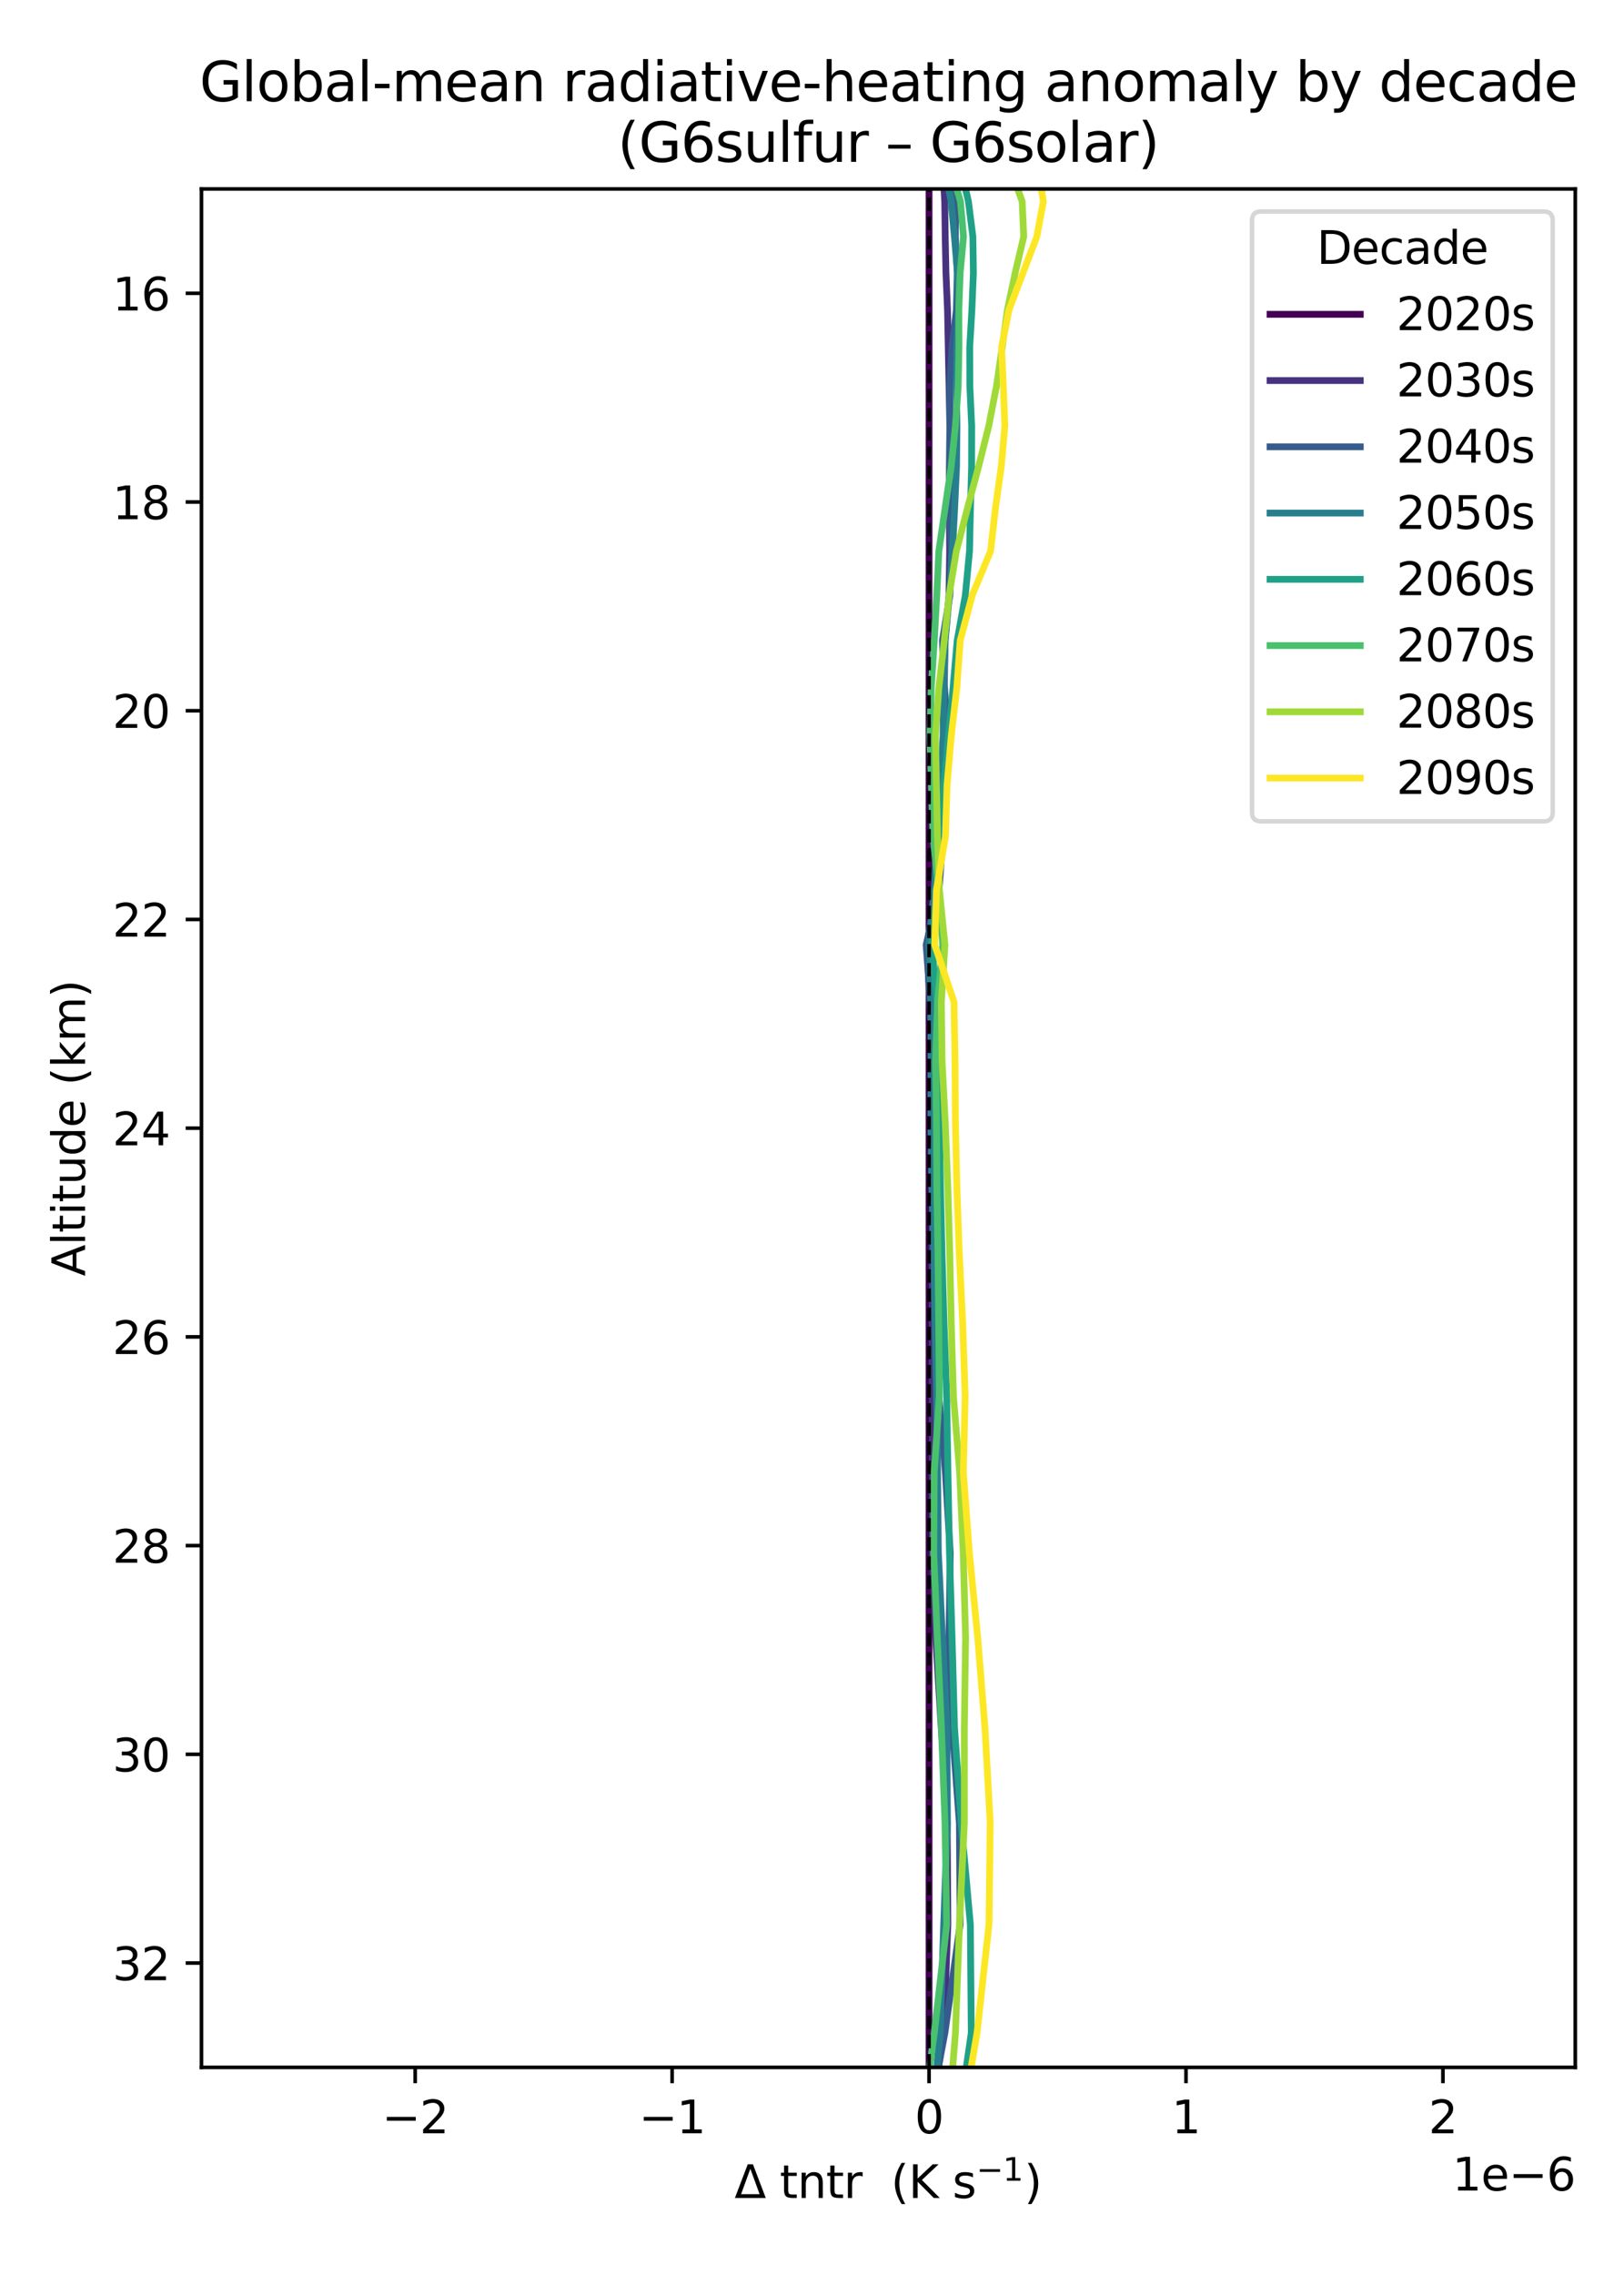 <?xml version="1.0" encoding="utf-8" standalone="no"?>
<!DOCTYPE svg PUBLIC "-//W3C//DTD SVG 1.1//EN"
  "http://www.w3.org/Graphics/SVG/1.1/DTD/svg11.dtd">
<svg xmlns:xlink="http://www.w3.org/1999/xlink" width="360pt" height="504pt" viewBox="0 0 360 504" xmlns="http://www.w3.org/2000/svg" version="1.1">
 <defs>
  <style type="text/css">*{stroke-linejoin: round; stroke-linecap: butt}</style>
 </defs>
 <g id="figure_1">
  <g id="patch_1">
   <path d="M 0 504 
L 360 504 
L 360 0 
L 0 0 
z
" style="fill: #ffffff"/>
  </g>
  <g id="axes_1">
   <g id="patch_2">
    <path d="M 44.66 458.008 
L 349.2 458.008 
L 349.2 41.856 
L 44.66 41.856 
z
" style="fill: #ffffff"/>
   </g>
   <g id="matplotlib.axis_1">
    <g id="xtick_1">
     <g id="line2d_1">
      <defs>
       <path id="mcffa660942" d="M 0 0 
L 0 3.5 
" style="stroke: #000000; stroke-width: 0.8"/>
      </defs>
      <g>
       <use xlink:href="#mcffa660942" x="92.036" y="458.008" style="stroke: #000000; stroke-width: 0.8"/>
      </g>
     </g>
     <g id="text_1">
      <!-- −2 -->
      <g transform="translate(84.665 472.606) scale(0.1 -0.1)">
       <defs>
        <path id="DejaVuSans-2212" d="M 678 2272 
L 4684 2272 
L 4684 1741 
L 678 1741 
L 678 2272 
z
" transform="scale(0.016)"/>
        <path id="DejaVuSans-32" d="M 1228 531 
L 3431 531 
L 3431 0 
L 469 0 
L 469 531 
Q 828 903 1448 1529 
Q 2069 2156 2228 2338 
Q 2531 2678 2651 2914 
Q 2772 3150 2772 3378 
Q 2772 3750 2511 3984 
Q 2250 4219 1831 4219 
Q 1534 4219 1204 4116 
Q 875 4013 500 3803 
L 500 4441 
Q 881 4594 1212 4672 
Q 1544 4750 1819 4750 
Q 2544 4750 2975 4387 
Q 3406 4025 3406 3419 
Q 3406 3131 3298 2873 
Q 3191 2616 2906 2266 
Q 2828 2175 2409 1742 
Q 1991 1309 1228 531 
z
" transform="scale(0.016)"/>
       </defs>
       <use xlink:href="#DejaVuSans-2212"/>
       <use xlink:href="#DejaVuSans-32" transform="translate(83.789 0)"/>
      </g>
     </g>
    </g>
    <g id="xtick_2">
     <g id="line2d_2">
      <g>
       <use xlink:href="#mcffa660942" x="148.992" y="458.008" style="stroke: #000000; stroke-width: 0.8"/>
      </g>
     </g>
     <g id="text_2">
      <!-- −1 -->
      <g transform="translate(141.621 472.606) scale(0.1 -0.1)">
       <defs>
        <path id="DejaVuSans-31" d="M 794 531 
L 1825 531 
L 1825 4091 
L 703 3866 
L 703 4441 
L 1819 4666 
L 2450 4666 
L 2450 531 
L 3481 531 
L 3481 0 
L 794 0 
L 794 531 
z
" transform="scale(0.016)"/>
       </defs>
       <use xlink:href="#DejaVuSans-2212"/>
       <use xlink:href="#DejaVuSans-31" transform="translate(83.789 0)"/>
      </g>
     </g>
    </g>
    <g id="xtick_3">
     <g id="line2d_3">
      <g>
       <use xlink:href="#mcffa660942" x="205.948" y="458.008" style="stroke: #000000; stroke-width: 0.8"/>
      </g>
     </g>
     <g id="text_3">
      <!-- 0 -->
      <g transform="translate(202.767 472.606) scale(0.1 -0.1)">
       <defs>
        <path id="DejaVuSans-30" d="M 2034 4250 
Q 1547 4250 1301 3770 
Q 1056 3291 1056 2328 
Q 1056 1369 1301 889 
Q 1547 409 2034 409 
Q 2525 409 2770 889 
Q 3016 1369 3016 2328 
Q 3016 3291 2770 3770 
Q 2525 4250 2034 4250 
z
M 2034 4750 
Q 2819 4750 3233 4129 
Q 3647 3509 3647 2328 
Q 3647 1150 3233 529 
Q 2819 -91 2034 -91 
Q 1250 -91 836 529 
Q 422 1150 422 2328 
Q 422 3509 836 4129 
Q 1250 4750 2034 4750 
z
" transform="scale(0.016)"/>
       </defs>
       <use xlink:href="#DejaVuSans-30"/>
      </g>
     </g>
    </g>
    <g id="xtick_4">
     <g id="line2d_4">
      <g>
       <use xlink:href="#mcffa660942" x="262.904" y="458.008" style="stroke: #000000; stroke-width: 0.8"/>
      </g>
     </g>
     <g id="text_4">
      <!-- 1 -->
      <g transform="translate(259.723 472.606) scale(0.1 -0.1)">
       <use xlink:href="#DejaVuSans-31"/>
      </g>
     </g>
    </g>
    <g id="xtick_5">
     <g id="line2d_5">
      <g>
       <use xlink:href="#mcffa660942" x="319.86" y="458.008" style="stroke: #000000; stroke-width: 0.8"/>
      </g>
     </g>
     <g id="text_5">
      <!-- 2 -->
      <g transform="translate(316.678 472.606) scale(0.1 -0.1)">
       <use xlink:href="#DejaVuSans-32"/>
      </g>
     </g>
    </g>
    <g id="text_6">
     <!-- Δ tntr  (K s$^{-1}$) -->
     <g transform="translate(162.83 487.006) scale(0.1 -0.1)">
      <defs>
       <path id="DejaVuSans-394" d="M 2188 4044 
L 906 525 
L 3472 525 
L 2188 4044 
z
M 50 0 
L 1831 4666 
L 2547 4666 
L 4325 0 
L 50 0 
z
" transform="scale(0.016)"/>
       <path id="DejaVuSans-20" transform="scale(0.016)"/>
       <path id="DejaVuSans-74" d="M 1172 4494 
L 1172 3500 
L 2356 3500 
L 2356 3053 
L 1172 3053 
L 1172 1153 
Q 1172 725 1289 603 
Q 1406 481 1766 481 
L 2356 481 
L 2356 0 
L 1766 0 
Q 1100 0 847 248 
Q 594 497 594 1153 
L 594 3053 
L 172 3053 
L 172 3500 
L 594 3500 
L 594 4494 
L 1172 4494 
z
" transform="scale(0.016)"/>
       <path id="DejaVuSans-6e" d="M 3513 2113 
L 3513 0 
L 2938 0 
L 2938 2094 
Q 2938 2591 2744 2837 
Q 2550 3084 2163 3084 
Q 1697 3084 1428 2787 
Q 1159 2491 1159 1978 
L 1159 0 
L 581 0 
L 581 3500 
L 1159 3500 
L 1159 2956 
Q 1366 3272 1645 3428 
Q 1925 3584 2291 3584 
Q 2894 3584 3203 3211 
Q 3513 2838 3513 2113 
z
" transform="scale(0.016)"/>
       <path id="DejaVuSans-72" d="M 2631 2963 
Q 2534 3019 2420 3045 
Q 2306 3072 2169 3072 
Q 1681 3072 1420 2755 
Q 1159 2438 1159 1844 
L 1159 0 
L 581 0 
L 581 3500 
L 1159 3500 
L 1159 2956 
Q 1341 3275 1631 3429 
Q 1922 3584 2338 3584 
Q 2397 3584 2469 3576 
Q 2541 3569 2628 3553 
L 2631 2963 
z
" transform="scale(0.016)"/>
       <path id="DejaVuSans-28" d="M 1984 4856 
Q 1566 4138 1362 3434 
Q 1159 2731 1159 2009 
Q 1159 1288 1364 580 
Q 1569 -128 1984 -844 
L 1484 -844 
Q 1016 -109 783 600 
Q 550 1309 550 2009 
Q 550 2706 781 3412 
Q 1013 4119 1484 4856 
L 1984 4856 
z
" transform="scale(0.016)"/>
       <path id="DejaVuSans-4b" d="M 628 4666 
L 1259 4666 
L 1259 2694 
L 3353 4666 
L 4166 4666 
L 1850 2491 
L 4331 0 
L 3500 0 
L 1259 2247 
L 1259 0 
L 628 0 
L 628 4666 
z
" transform="scale(0.016)"/>
       <path id="DejaVuSans-73" d="M 2834 3397 
L 2834 2853 
Q 2591 2978 2328 3040 
Q 2066 3103 1784 3103 
Q 1356 3103 1142 2972 
Q 928 2841 928 2578 
Q 928 2378 1081 2264 
Q 1234 2150 1697 2047 
L 1894 2003 
Q 2506 1872 2764 1633 
Q 3022 1394 3022 966 
Q 3022 478 2636 193 
Q 2250 -91 1575 -91 
Q 1294 -91 989 -36 
Q 684 19 347 128 
L 347 722 
Q 666 556 975 473 
Q 1284 391 1588 391 
Q 1994 391 2212 530 
Q 2431 669 2431 922 
Q 2431 1156 2273 1281 
Q 2116 1406 1581 1522 
L 1381 1569 
Q 847 1681 609 1914 
Q 372 2147 372 2553 
Q 372 3047 722 3315 
Q 1072 3584 1716 3584 
Q 2034 3584 2315 3537 
Q 2597 3491 2834 3397 
z
" transform="scale(0.016)"/>
       <path id="DejaVuSans-29" d="M 513 4856 
L 1013 4856 
Q 1481 4119 1714 3412 
Q 1947 2706 1947 2009 
Q 1947 1309 1714 600 
Q 1481 -109 1013 -844 
L 513 -844 
Q 928 -128 1133 580 
Q 1338 1288 1338 2009 
Q 1338 2731 1133 3434 
Q 928 4138 513 4856 
z
" transform="scale(0.016)"/>
      </defs>
      <use xlink:href="#DejaVuSans-394" transform="translate(0 0.684)"/>
      <use xlink:href="#DejaVuSans-20" transform="translate(68.408 0.684)"/>
      <use xlink:href="#DejaVuSans-74" transform="translate(100.195 0.684)"/>
      <use xlink:href="#DejaVuSans-6e" transform="translate(139.404 0.684)"/>
      <use xlink:href="#DejaVuSans-74" transform="translate(202.783 0.684)"/>
      <use xlink:href="#DejaVuSans-72" transform="translate(241.992 0.684)"/>
      <use xlink:href="#DejaVuSans-20" transform="translate(283.105 0.684)"/>
      <use xlink:href="#DejaVuSans-20" transform="translate(314.893 0.684)"/>
      <use xlink:href="#DejaVuSans-28" transform="translate(346.68 0.684)"/>
      <use xlink:href="#DejaVuSans-4b" transform="translate(385.693 0.684)"/>
      <use xlink:href="#DejaVuSans-20" transform="translate(451.27 0.684)"/>
      <use xlink:href="#DejaVuSans-73" transform="translate(483.057 0.684)"/>
      <use xlink:href="#DejaVuSans-2212" transform="translate(536.113 38.966) scale(0.7)"/>
      <use xlink:href="#DejaVuSans-31" transform="translate(594.766 38.966) scale(0.7)"/>
      <use xlink:href="#DejaVuSans-29" transform="translate(642.036 0.684)"/>
     </g>
    </g>
    <g id="text_7">
     <!-- 1e−6 -->
     <g transform="translate(321.942 485.285) scale(0.1 -0.1)">
      <defs>
       <path id="DejaVuSans-65" d="M 3597 1894 
L 3597 1613 
L 953 1613 
Q 991 1019 1311 708 
Q 1631 397 2203 397 
Q 2534 397 2845 478 
Q 3156 559 3463 722 
L 3463 178 
Q 3153 47 2828 -22 
Q 2503 -91 2169 -91 
Q 1331 -91 842 396 
Q 353 884 353 1716 
Q 353 2575 817 3079 
Q 1281 3584 2069 3584 
Q 2775 3584 3186 3129 
Q 3597 2675 3597 1894 
z
M 3022 2063 
Q 3016 2534 2758 2815 
Q 2500 3097 2075 3097 
Q 1594 3097 1305 2825 
Q 1016 2553 972 2059 
L 3022 2063 
z
" transform="scale(0.016)"/>
       <path id="DejaVuSans-36" d="M 2113 2584 
Q 1688 2584 1439 2293 
Q 1191 2003 1191 1497 
Q 1191 994 1439 701 
Q 1688 409 2113 409 
Q 2538 409 2786 701 
Q 3034 994 3034 1497 
Q 3034 2003 2786 2293 
Q 2538 2584 2113 2584 
z
M 3366 4563 
L 3366 3988 
Q 3128 4100 2886 4159 
Q 2644 4219 2406 4219 
Q 1781 4219 1451 3797 
Q 1122 3375 1075 2522 
Q 1259 2794 1537 2939 
Q 1816 3084 2150 3084 
Q 2853 3084 3261 2657 
Q 3669 2231 3669 1497 
Q 3669 778 3244 343 
Q 2819 -91 2113 -91 
Q 1303 -91 875 529 
Q 447 1150 447 2328 
Q 447 3434 972 4092 
Q 1497 4750 2381 4750 
Q 2619 4750 2861 4703 
Q 3103 4656 3366 4563 
z
" transform="scale(0.016)"/>
      </defs>
      <use xlink:href="#DejaVuSans-31"/>
      <use xlink:href="#DejaVuSans-65" transform="translate(63.623 0)"/>
      <use xlink:href="#DejaVuSans-2212" transform="translate(125.146 0)"/>
      <use xlink:href="#DejaVuSans-36" transform="translate(208.936 0)"/>
     </g>
    </g>
   </g>
   <g id="matplotlib.axis_2">
    <g id="ytick_1">
     <g id="line2d_6">
      <defs>
       <path id="me8dd26dddf" d="M 0 0 
L -3.5 0 
" style="stroke: #000000; stroke-width: 0.8"/>
      </defs>
      <g>
       <use xlink:href="#me8dd26dddf" x="44.66" y="64.976" style="stroke: #000000; stroke-width: 0.8"/>
      </g>
     </g>
     <g id="text_8">
      <!-- 16 -->
      <g transform="translate(24.935 68.775) scale(0.1 -0.1)">
       <use xlink:href="#DejaVuSans-31"/>
       <use xlink:href="#DejaVuSans-36" transform="translate(63.623 0)"/>
      </g>
     </g>
    </g>
    <g id="ytick_2">
     <g id="line2d_7">
      <g>
       <use xlink:href="#me8dd26dddf" x="44.66" y="111.215" style="stroke: #000000; stroke-width: 0.8"/>
      </g>
     </g>
     <g id="text_9">
      <!-- 18 -->
      <g transform="translate(24.935 115.014) scale(0.1 -0.1)">
       <defs>
        <path id="DejaVuSans-38" d="M 2034 2216 
Q 1584 2216 1326 1975 
Q 1069 1734 1069 1313 
Q 1069 891 1326 650 
Q 1584 409 2034 409 
Q 2484 409 2743 651 
Q 3003 894 3003 1313 
Q 3003 1734 2745 1975 
Q 2488 2216 2034 2216 
z
M 1403 2484 
Q 997 2584 770 2862 
Q 544 3141 544 3541 
Q 544 4100 942 4425 
Q 1341 4750 2034 4750 
Q 2731 4750 3128 4425 
Q 3525 4100 3525 3541 
Q 3525 3141 3298 2862 
Q 3072 2584 2669 2484 
Q 3125 2378 3379 2068 
Q 3634 1759 3634 1313 
Q 3634 634 3220 271 
Q 2806 -91 2034 -91 
Q 1263 -91 848 271 
Q 434 634 434 1313 
Q 434 1759 690 2068 
Q 947 2378 1403 2484 
z
M 1172 3481 
Q 1172 3119 1398 2916 
Q 1625 2713 2034 2713 
Q 2441 2713 2670 2916 
Q 2900 3119 2900 3481 
Q 2900 3844 2670 4047 
Q 2441 4250 2034 4250 
Q 1625 4250 1398 4047 
Q 1172 3844 1172 3481 
z
" transform="scale(0.016)"/>
       </defs>
       <use xlink:href="#DejaVuSans-31"/>
       <use xlink:href="#DejaVuSans-38" transform="translate(63.623 0)"/>
      </g>
     </g>
    </g>
    <g id="ytick_3">
     <g id="line2d_8">
      <g>
       <use xlink:href="#me8dd26dddf" x="44.66" y="157.454" style="stroke: #000000; stroke-width: 0.8"/>
      </g>
     </g>
     <g id="text_10">
      <!-- 20 -->
      <g transform="translate(24.935 161.253) scale(0.1 -0.1)">
       <use xlink:href="#DejaVuSans-32"/>
       <use xlink:href="#DejaVuSans-30" transform="translate(63.623 0)"/>
      </g>
     </g>
    </g>
    <g id="ytick_4">
     <g id="line2d_9">
      <g>
       <use xlink:href="#me8dd26dddf" x="44.66" y="203.693" style="stroke: #000000; stroke-width: 0.8"/>
      </g>
     </g>
     <g id="text_11">
      <!-- 22 -->
      <g transform="translate(24.935 207.492) scale(0.1 -0.1)">
       <use xlink:href="#DejaVuSans-32"/>
       <use xlink:href="#DejaVuSans-32" transform="translate(63.623 0)"/>
      </g>
     </g>
    </g>
    <g id="ytick_5">
     <g id="line2d_10">
      <g>
       <use xlink:href="#me8dd26dddf" x="44.66" y="249.932" style="stroke: #000000; stroke-width: 0.8"/>
      </g>
     </g>
     <g id="text_12">
      <!-- 24 -->
      <g transform="translate(24.935 253.731) scale(0.1 -0.1)">
       <defs>
        <path id="DejaVuSans-34" d="M 2419 4116 
L 825 1625 
L 2419 1625 
L 2419 4116 
z
M 2253 4666 
L 3047 4666 
L 3047 1625 
L 3713 1625 
L 3713 1100 
L 3047 1100 
L 3047 0 
L 2419 0 
L 2419 1100 
L 313 1100 
L 313 1709 
L 2253 4666 
z
" transform="scale(0.016)"/>
       </defs>
       <use xlink:href="#DejaVuSans-32"/>
       <use xlink:href="#DejaVuSans-34" transform="translate(63.623 0)"/>
      </g>
     </g>
    </g>
    <g id="ytick_6">
     <g id="line2d_11">
      <g>
       <use xlink:href="#me8dd26dddf" x="44.66" y="296.171" style="stroke: #000000; stroke-width: 0.8"/>
      </g>
     </g>
     <g id="text_13">
      <!-- 26 -->
      <g transform="translate(24.935 299.97) scale(0.1 -0.1)">
       <use xlink:href="#DejaVuSans-32"/>
       <use xlink:href="#DejaVuSans-36" transform="translate(63.623 0)"/>
      </g>
     </g>
    </g>
    <g id="ytick_7">
     <g id="line2d_12">
      <g>
       <use xlink:href="#me8dd26dddf" x="44.66" y="342.41" style="stroke: #000000; stroke-width: 0.8"/>
      </g>
     </g>
     <g id="text_14">
      <!-- 28 -->
      <g transform="translate(24.935 346.209) scale(0.1 -0.1)">
       <use xlink:href="#DejaVuSans-32"/>
       <use xlink:href="#DejaVuSans-38" transform="translate(63.623 0)"/>
      </g>
     </g>
    </g>
    <g id="ytick_8">
     <g id="line2d_13">
      <g>
       <use xlink:href="#me8dd26dddf" x="44.66" y="388.649" style="stroke: #000000; stroke-width: 0.8"/>
      </g>
     </g>
     <g id="text_15">
      <!-- 30 -->
      <g transform="translate(24.935 392.449) scale(0.1 -0.1)">
       <defs>
        <path id="DejaVuSans-33" d="M 2597 2516 
Q 3050 2419 3304 2112 
Q 3559 1806 3559 1356 
Q 3559 666 3084 287 
Q 2609 -91 1734 -91 
Q 1441 -91 1130 -33 
Q 819 25 488 141 
L 488 750 
Q 750 597 1062 519 
Q 1375 441 1716 441 
Q 2309 441 2620 675 
Q 2931 909 2931 1356 
Q 2931 1769 2642 2001 
Q 2353 2234 1838 2234 
L 1294 2234 
L 1294 2753 
L 1863 2753 
Q 2328 2753 2575 2939 
Q 2822 3125 2822 3475 
Q 2822 3834 2567 4026 
Q 2313 4219 1838 4219 
Q 1578 4219 1281 4162 
Q 984 4106 628 3988 
L 628 4550 
Q 988 4650 1302 4700 
Q 1616 4750 1894 4750 
Q 2613 4750 3031 4423 
Q 3450 4097 3450 3541 
Q 3450 3153 3228 2886 
Q 3006 2619 2597 2516 
z
" transform="scale(0.016)"/>
       </defs>
       <use xlink:href="#DejaVuSans-33"/>
       <use xlink:href="#DejaVuSans-30" transform="translate(63.623 0)"/>
      </g>
     </g>
    </g>
    <g id="ytick_9">
     <g id="line2d_14">
      <g>
       <use xlink:href="#me8dd26dddf" x="44.66" y="434.888" style="stroke: #000000; stroke-width: 0.8"/>
      </g>
     </g>
     <g id="text_16">
      <!-- 32 -->
      <g transform="translate(24.935 438.688) scale(0.1 -0.1)">
       <use xlink:href="#DejaVuSans-33"/>
       <use xlink:href="#DejaVuSans-32" transform="translate(63.623 0)"/>
      </g>
     </g>
    </g>
    <g id="text_17">
     <!-- Altitude (km) -->
     <g transform="translate(18.855 282.727) rotate(-90) scale(0.1 -0.1)">
      <defs>
       <path id="DejaVuSans-41" d="M 2188 4044 
L 1331 1722 
L 3047 1722 
L 2188 4044 
z
M 1831 4666 
L 2547 4666 
L 4325 0 
L 3669 0 
L 3244 1197 
L 1141 1197 
L 716 0 
L 50 0 
L 1831 4666 
z
" transform="scale(0.016)"/>
       <path id="DejaVuSans-6c" d="M 603 4863 
L 1178 4863 
L 1178 0 
L 603 0 
L 603 4863 
z
" transform="scale(0.016)"/>
       <path id="DejaVuSans-69" d="M 603 3500 
L 1178 3500 
L 1178 0 
L 603 0 
L 603 3500 
z
M 603 4863 
L 1178 4863 
L 1178 4134 
L 603 4134 
L 603 4863 
z
" transform="scale(0.016)"/>
       <path id="DejaVuSans-75" d="M 544 1381 
L 544 3500 
L 1119 3500 
L 1119 1403 
Q 1119 906 1312 657 
Q 1506 409 1894 409 
Q 2359 409 2629 706 
Q 2900 1003 2900 1516 
L 2900 3500 
L 3475 3500 
L 3475 0 
L 2900 0 
L 2900 538 
Q 2691 219 2414 64 
Q 2138 -91 1772 -91 
Q 1169 -91 856 284 
Q 544 659 544 1381 
z
M 1991 3584 
L 1991 3584 
z
" transform="scale(0.016)"/>
       <path id="DejaVuSans-64" d="M 2906 2969 
L 2906 4863 
L 3481 4863 
L 3481 0 
L 2906 0 
L 2906 525 
Q 2725 213 2448 61 
Q 2172 -91 1784 -91 
Q 1150 -91 751 415 
Q 353 922 353 1747 
Q 353 2572 751 3078 
Q 1150 3584 1784 3584 
Q 2172 3584 2448 3432 
Q 2725 3281 2906 2969 
z
M 947 1747 
Q 947 1113 1208 752 
Q 1469 391 1925 391 
Q 2381 391 2643 752 
Q 2906 1113 2906 1747 
Q 2906 2381 2643 2742 
Q 2381 3103 1925 3103 
Q 1469 3103 1208 2742 
Q 947 2381 947 1747 
z
" transform="scale(0.016)"/>
       <path id="DejaVuSans-6b" d="M 581 4863 
L 1159 4863 
L 1159 1991 
L 2875 3500 
L 3609 3500 
L 1753 1863 
L 3688 0 
L 2938 0 
L 1159 1709 
L 1159 0 
L 581 0 
L 581 4863 
z
" transform="scale(0.016)"/>
       <path id="DejaVuSans-6d" d="M 3328 2828 
Q 3544 3216 3844 3400 
Q 4144 3584 4550 3584 
Q 5097 3584 5394 3201 
Q 5691 2819 5691 2113 
L 5691 0 
L 5113 0 
L 5113 2094 
Q 5113 2597 4934 2840 
Q 4756 3084 4391 3084 
Q 3944 3084 3684 2787 
Q 3425 2491 3425 1978 
L 3425 0 
L 2847 0 
L 2847 2094 
Q 2847 2600 2669 2842 
Q 2491 3084 2119 3084 
Q 1678 3084 1418 2786 
Q 1159 2488 1159 1978 
L 1159 0 
L 581 0 
L 581 3500 
L 1159 3500 
L 1159 2956 
Q 1356 3278 1631 3431 
Q 1906 3584 2284 3584 
Q 2666 3584 2933 3390 
Q 3200 3197 3328 2828 
z
" transform="scale(0.016)"/>
      </defs>
      <use xlink:href="#DejaVuSans-41"/>
      <use xlink:href="#DejaVuSans-6c" transform="translate(68.408 0)"/>
      <use xlink:href="#DejaVuSans-74" transform="translate(96.191 0)"/>
      <use xlink:href="#DejaVuSans-69" transform="translate(135.4 0)"/>
      <use xlink:href="#DejaVuSans-74" transform="translate(163.184 0)"/>
      <use xlink:href="#DejaVuSans-75" transform="translate(202.393 0)"/>
      <use xlink:href="#DejaVuSans-64" transform="translate(265.771 0)"/>
      <use xlink:href="#DejaVuSans-65" transform="translate(329.248 0)"/>
      <use xlink:href="#DejaVuSans-20" transform="translate(390.771 0)"/>
      <use xlink:href="#DejaVuSans-28" transform="translate(422.559 0)"/>
      <use xlink:href="#DejaVuSans-6b" transform="translate(461.572 0)"/>
      <use xlink:href="#DejaVuSans-6d" transform="translate(519.482 0)"/>
      <use xlink:href="#DejaVuSans-29" transform="translate(616.895 0)"/>
     </g>
    </g>
   </g>
   <g id="line2d_15">
    <path d="M 205.948 505 
L 205.948 504.153 
L 205.948 476.215 
L 205.948 450.373 
L 205.948 426.332 
L 205.948 403.857 
L 205.948 382.755 
L 205.948 362.868 
L 205.948 344.063 
L 205.948 326.228 
L 205.948 309.267 
L 205.948 293.099 
L 205.948 277.653 
L 205.948 262.867 
L 205.948 248.687 
L 205.948 235.064 
L 205.948 221.957 
L 205.948 209.329 
L 205.948 197.144 
L 205.948 185.374 
L 205.948 173.99 
L 205.948 162.969 
L 205.948 152.287 
L 205.948 141.925 
L 205.948 131.864 
L 205.948 122.087 
L 205.948 112.578 
L 205.948 103.323 
L 205.948 94.308 
L 205.948 85.522 
L 205.948 76.952 
L 205.948 68.589 
L 205.948 60.421 
L 205.948 52.439 
L 205.948 44.634 
L 205.948 36.998 
L 205.948 29.521 
L 205.948 22.196 
L 205.948 15.013 
L 205.948 7.965 
L 205.948 1.044 
L 205.948 -1 
" clip-path="url(#p5e4cf0e9b7)" style="fill: none; stroke: #440154; stroke-width: 1.5; stroke-linecap: square"/>
   </g>
   <g id="line2d_16">
    <path d="M 203.033 505 
L 203.01 504.153 
L 205.311 476.215 
L 209.187 450.373 
L 210.118 426.332 
L 209.977 403.857 
L 208.653 382.755 
L 207.439 362.868 
L 206.726 344.063 
L 206.68 326.228 
L 206.649 309.267 
L 206.667 293.099 
L 206.627 277.653 
L 206.745 262.867 
L 206.918 248.687 
L 206.966 235.064 
L 206.041 221.957 
L 205.547 209.329 
L 207.18 197.144 
L 208.258 185.374 
L 208.967 173.99 
L 209.311 162.969 
L 209.333 152.287 
L 209.478 141.925 
L 210.369 131.864 
L 210.516 122.087 
L 210.439 112.578 
L 210.524 103.323 
L 210.551 94.308 
L 210.382 85.522 
L 210.206 76.952 
L 210.038 68.589 
L 209.693 60.421 
L 209.533 52.439 
L 209.42 44.634 
L 208.988 36.998 
L 208.135 29.521 
L 207.302 22.196 
L 206.679 15.013 
L 206.022 7.965 
L 205.603 1.044 
L 205.506 -1 
" clip-path="url(#p5e4cf0e9b7)" style="fill: none; stroke: #46327e; stroke-width: 1.5; stroke-linecap: square"/>
   </g>
   <g id="line2d_17">
    <path d="M 203.22 505 
L 203.217 504.153 
L 204.593 476.215 
L 209.455 450.373 
L 212.842 426.332 
L 212.67 403.857 
L 211.072 382.755 
L 210.365 362.868 
L 210.651 344.063 
L 209.567 326.228 
L 208.119 309.267 
L 207.641 293.099 
L 207.162 277.653 
L 206.964 262.867 
L 207.151 248.687 
L 207.651 235.064 
L 206.256 221.957 
L 205.3 209.329 
L 208.157 197.144 
L 209.057 185.374 
L 209.586 173.99 
L 210.086 162.969 
L 209.377 152.287 
L 208.909 141.925 
L 210.575 131.864 
L 210.901 122.087 
L 210.431 112.578 
L 210.46 103.323 
L 210.566 94.308 
L 210.542 85.522 
L 211.039 76.952 
L 212.011 68.589 
L 212.214 60.421 
L 211.768 52.439 
L 211.821 44.634 
L 211.728 36.998 
L 211.061 29.521 
L 210.588 22.196 
L 210.232 15.013 
L 209.188 7.965 
L 206.661 1.044 
L 206.018 -1 
" clip-path="url(#p5e4cf0e9b7)" style="fill: none; stroke: #365c8d; stroke-width: 1.5; stroke-linecap: square"/>
   </g>
   <g id="line2d_18">
    <path d="M 204.554 505 
L 204.557 504.153 
L 205.943 476.215 
L 208.411 450.373 
L 209.191 426.332 
L 210.028 403.857 
L 209.902 382.755 
L 208.925 362.868 
L 208.016 344.063 
L 207.84 326.228 
L 207.623 309.267 
L 207.299 293.099 
L 207.016 277.653 
L 206.573 262.867 
L 206.361 248.687 
L 206.401 235.064 
L 206.357 221.957 
L 205.964 209.329 
L 207.117 197.144 
L 207.773 185.374 
L 208.44 173.99 
L 209.06 162.969 
L 209.207 152.287 
L 209.526 141.925 
L 210.442 131.864 
L 211.126 122.087 
L 211.625 112.578 
L 212.043 103.323 
L 212.126 94.308 
L 212.01 85.522 
L 212.12 76.952 
L 212.506 68.589 
L 212.248 60.421 
L 211.576 52.439 
L 210.841 44.634 
L 209.387 36.998 
L 208.35 29.521 
L 208.786 22.196 
L 209.534 15.013 
L 209.229 7.965 
L 206.736 1.044 
L 206.06 -1 
" clip-path="url(#p5e4cf0e9b7)" style="fill: none; stroke: #277f8e; stroke-width: 1.5; stroke-linecap: square"/>
   </g>
   <g id="line2d_19">
    <path d="M 208.597 505 
L 208.656 504.153 
L 211.542 476.215 
L 215.309 450.373 
L 215.104 426.332 
L 213.073 403.857 
L 211.596 382.755 
L 211.053 362.868 
L 210.479 344.063 
L 210.134 326.228 
L 209.857 309.267 
L 209.256 293.099 
L 208.819 277.653 
L 208.464 262.867 
L 208.22 248.687 
L 208.301 235.064 
L 207.739 221.957 
L 206.527 209.329 
L 207.811 197.144 
L 208.402 185.374 
L 209.266 173.99 
L 210.251 162.969 
L 211.27 152.287 
L 212.182 141.925 
L 213.99 131.864 
L 214.918 122.087 
L 215.13 112.578 
L 215.374 103.323 
L 215.39 94.308 
L 214.993 85.522 
L 214.961 76.952 
L 215.445 68.589 
L 215.778 60.421 
L 215.662 52.439 
L 214.678 44.634 
L 212.897 36.998 
L 211.445 29.521 
L 211.572 22.196 
L 212.058 15.013 
L 210.403 7.965 
L 204.654 1.044 
L 203.147 -1 
" clip-path="url(#p5e4cf0e9b7)" style="fill: none; stroke: #1fa187; stroke-width: 1.5; stroke-linecap: square"/>
   </g>
   <g id="line2d_20">
    <path d="M 202.253 505 
L 202.247 504.153 
L 203.589 476.215 
L 207.109 450.373 
L 209.869 426.332 
L 209.481 403.857 
L 208.688 382.755 
L 207.771 362.868 
L 206.992 344.063 
L 207.095 326.228 
L 208.229 309.267 
L 208.096 293.099 
L 207.916 277.653 
L 207.68 262.867 
L 207.589 248.687 
L 207.394 235.064 
L 207.847 221.957 
L 208.99 209.329 
L 208.101 197.144 
L 206.834 185.374 
L 206.476 173.99 
L 206.125 162.969 
L 206.437 152.287 
L 207.111 141.925 
L 207.663 131.864 
L 208.117 122.087 
L 209.503 112.578 
L 210.861 103.323 
L 211.793 94.308 
L 212.412 85.522 
L 212.574 76.952 
L 212.55 68.589 
L 212.841 60.421 
L 213.582 52.439 
L 212.908 44.634 
L 210.653 36.998 
L 209.306 29.521 
L 210.513 22.196 
L 212.578 15.013 
L 212.916 7.965 
L 208.52 1.044 
L 207.01 -1 
" clip-path="url(#p5e4cf0e9b7)" style="fill: none; stroke: #4ac16d; stroke-width: 1.5; stroke-linecap: square"/>
   </g>
   <g id="line2d_21">
    <path d="M 204.643 505 
L 204.736 504.153 
L 209.713 476.215 
L 211.802 450.373 
L 212.689 426.332 
L 213.772 403.857 
L 213.767 382.755 
L 214.05 362.868 
L 213.523 344.063 
L 212.737 326.228 
L 211.351 309.267 
L 210.868 293.099 
L 210.542 277.653 
L 210.1 262.867 
L 209.541 248.687 
L 208.834 235.064 
L 208.671 221.957 
L 209.469 209.329 
L 208.235 197.144 
L 207.811 185.374 
L 207.581 173.99 
L 207.371 162.969 
L 208.125 152.287 
L 209.323 141.925 
L 210.393 131.864 
L 212.002 122.087 
L 214.462 112.578 
L 216.939 103.323 
L 219.201 94.308 
L 220.896 85.522 
L 222.161 76.952 
L 223.327 68.589 
L 225.045 60.421 
L 226.936 52.439 
L 226.591 44.634 
L 223.836 36.998 
L 221.462 29.521 
L 222.655 22.196 
L 225.662 15.013 
L 226.459 7.965 
L 219.243 1.044 
L 216.527 -1 
" clip-path="url(#p5e4cf0e9b7)" style="fill: none; stroke: #a0da39; stroke-width: 1.5; stroke-linecap: square"/>
   </g>
   <g id="line2d_22">
    <path d="M 206.146 505 
L 206.286 504.153 
L 212.174 476.215 
L 216.588 450.373 
L 219.235 426.332 
L 219.504 403.857 
L 218.339 382.755 
L 216.747 362.868 
L 214.888 344.063 
L 213.552 326.228 
L 213.952 309.267 
L 213.403 293.099 
L 212.65 277.653 
L 212.113 262.867 
L 211.791 248.687 
L 211.704 235.064 
L 211.481 221.957 
L 207.216 209.329 
L 207.589 197.144 
L 209.576 185.374 
L 209.937 173.99 
L 210.883 162.969 
L 212.115 152.287 
L 212.855 141.925 
L 215.519 131.864 
L 219.592 122.087 
L 220.668 112.578 
L 221.964 103.323 
L 222.75 94.308 
L 222.413 85.522 
L 222.021 76.952 
L 223.691 68.589 
L 226.782 60.421 
L 229.835 52.439 
L 231.289 44.634 
L 230.054 36.998 
L 227.044 29.521 
L 226.791 22.196 
L 228.828 15.013 
L 228.462 7.965 
L 218.412 1.044 
L 215.011 -1 
" clip-path="url(#p5e4cf0e9b7)" style="fill: none; stroke: #fde725; stroke-width: 1.5; stroke-linecap: square"/>
   </g>
   <g id="line2d_23">
    <path d="M 205.948 458.008 
L 205.948 41.856 
" clip-path="url(#p5e4cf0e9b7)" style="fill: none; stroke-dasharray: 2.96,1.28; stroke-dashoffset: 0; stroke: #000000; stroke-width: 0.8"/>
   </g>
   <g id="patch_3">
    <path d="M 44.66 458.008 
L 44.66 41.856 
" style="fill: none; stroke: #000000; stroke-width: 0.8; stroke-linejoin: miter; stroke-linecap: square"/>
   </g>
   <g id="patch_4">
    <path d="M 349.2 458.008 
L 349.2 41.856 
" style="fill: none; stroke: #000000; stroke-width: 0.8; stroke-linejoin: miter; stroke-linecap: square"/>
   </g>
   <g id="patch_5">
    <path d="M 44.66 458.008 
L 349.2 458.008 
" style="fill: none; stroke: #000000; stroke-width: 0.8; stroke-linejoin: miter; stroke-linecap: square"/>
   </g>
   <g id="patch_6">
    <path d="M 44.66 41.856 
L 349.2 41.856 
" style="fill: none; stroke: #000000; stroke-width: 0.8; stroke-linejoin: miter; stroke-linecap: square"/>
   </g>
   <g id="text_18">
    <!-- Global-mean radiative-heating anomaly by decade -->
    <g transform="translate(44.229 22.419) scale(0.12 -0.12)">
     <defs>
      <path id="DejaVuSans-47" d="M 3809 666 
L 3809 1919 
L 2778 1919 
L 2778 2438 
L 4434 2438 
L 4434 434 
Q 4069 175 3628 42 
Q 3188 -91 2688 -91 
Q 1594 -91 976 548 
Q 359 1188 359 2328 
Q 359 3472 976 4111 
Q 1594 4750 2688 4750 
Q 3144 4750 3555 4637 
Q 3966 4525 4313 4306 
L 4313 3634 
Q 3963 3931 3569 4081 
Q 3175 4231 2741 4231 
Q 1884 4231 1454 3753 
Q 1025 3275 1025 2328 
Q 1025 1384 1454 906 
Q 1884 428 2741 428 
Q 3075 428 3337 486 
Q 3600 544 3809 666 
z
" transform="scale(0.016)"/>
      <path id="DejaVuSans-6f" d="M 1959 3097 
Q 1497 3097 1228 2736 
Q 959 2375 959 1747 
Q 959 1119 1226 758 
Q 1494 397 1959 397 
Q 2419 397 2687 759 
Q 2956 1122 2956 1747 
Q 2956 2369 2687 2733 
Q 2419 3097 1959 3097 
z
M 1959 3584 
Q 2709 3584 3137 3096 
Q 3566 2609 3566 1747 
Q 3566 888 3137 398 
Q 2709 -91 1959 -91 
Q 1206 -91 779 398 
Q 353 888 353 1747 
Q 353 2609 779 3096 
Q 1206 3584 1959 3584 
z
" transform="scale(0.016)"/>
      <path id="DejaVuSans-62" d="M 3116 1747 
Q 3116 2381 2855 2742 
Q 2594 3103 2138 3103 
Q 1681 3103 1420 2742 
Q 1159 2381 1159 1747 
Q 1159 1113 1420 752 
Q 1681 391 2138 391 
Q 2594 391 2855 752 
Q 3116 1113 3116 1747 
z
M 1159 2969 
Q 1341 3281 1617 3432 
Q 1894 3584 2278 3584 
Q 2916 3584 3314 3078 
Q 3713 2572 3713 1747 
Q 3713 922 3314 415 
Q 2916 -91 2278 -91 
Q 1894 -91 1617 61 
Q 1341 213 1159 525 
L 1159 0 
L 581 0 
L 581 4863 
L 1159 4863 
L 1159 2969 
z
" transform="scale(0.016)"/>
      <path id="DejaVuSans-61" d="M 2194 1759 
Q 1497 1759 1228 1600 
Q 959 1441 959 1056 
Q 959 750 1161 570 
Q 1363 391 1709 391 
Q 2188 391 2477 730 
Q 2766 1069 2766 1631 
L 2766 1759 
L 2194 1759 
z
M 3341 1997 
L 3341 0 
L 2766 0 
L 2766 531 
Q 2569 213 2275 61 
Q 1981 -91 1556 -91 
Q 1019 -91 701 211 
Q 384 513 384 1019 
Q 384 1609 779 1909 
Q 1175 2209 1959 2209 
L 2766 2209 
L 2766 2266 
Q 2766 2663 2505 2880 
Q 2244 3097 1772 3097 
Q 1472 3097 1187 3025 
Q 903 2953 641 2809 
L 641 3341 
Q 956 3463 1253 3523 
Q 1550 3584 1831 3584 
Q 2591 3584 2966 3190 
Q 3341 2797 3341 1997 
z
" transform="scale(0.016)"/>
      <path id="DejaVuSans-2d" d="M 313 2009 
L 1997 2009 
L 1997 1497 
L 313 1497 
L 313 2009 
z
" transform="scale(0.016)"/>
      <path id="DejaVuSans-76" d="M 191 3500 
L 800 3500 
L 1894 563 
L 2988 3500 
L 3597 3500 
L 2284 0 
L 1503 0 
L 191 3500 
z
" transform="scale(0.016)"/>
      <path id="DejaVuSans-68" d="M 3513 2113 
L 3513 0 
L 2938 0 
L 2938 2094 
Q 2938 2591 2744 2837 
Q 2550 3084 2163 3084 
Q 1697 3084 1428 2787 
Q 1159 2491 1159 1978 
L 1159 0 
L 581 0 
L 581 4863 
L 1159 4863 
L 1159 2956 
Q 1366 3272 1645 3428 
Q 1925 3584 2291 3584 
Q 2894 3584 3203 3211 
Q 3513 2838 3513 2113 
z
" transform="scale(0.016)"/>
      <path id="DejaVuSans-67" d="M 2906 1791 
Q 2906 2416 2648 2759 
Q 2391 3103 1925 3103 
Q 1463 3103 1205 2759 
Q 947 2416 947 1791 
Q 947 1169 1205 825 
Q 1463 481 1925 481 
Q 2391 481 2648 825 
Q 2906 1169 2906 1791 
z
M 3481 434 
Q 3481 -459 3084 -895 
Q 2688 -1331 1869 -1331 
Q 1566 -1331 1297 -1286 
Q 1028 -1241 775 -1147 
L 775 -588 
Q 1028 -725 1275 -790 
Q 1522 -856 1778 -856 
Q 2344 -856 2625 -561 
Q 2906 -266 2906 331 
L 2906 616 
Q 2728 306 2450 153 
Q 2172 0 1784 0 
Q 1141 0 747 490 
Q 353 981 353 1791 
Q 353 2603 747 3093 
Q 1141 3584 1784 3584 
Q 2172 3584 2450 3431 
Q 2728 3278 2906 2969 
L 2906 3500 
L 3481 3500 
L 3481 434 
z
" transform="scale(0.016)"/>
      <path id="DejaVuSans-79" d="M 2059 -325 
Q 1816 -950 1584 -1140 
Q 1353 -1331 966 -1331 
L 506 -1331 
L 506 -850 
L 844 -850 
Q 1081 -850 1212 -737 
Q 1344 -625 1503 -206 
L 1606 56 
L 191 3500 
L 800 3500 
L 1894 763 
L 2988 3500 
L 3597 3500 
L 2059 -325 
z
" transform="scale(0.016)"/>
      <path id="DejaVuSans-63" d="M 3122 3366 
L 3122 2828 
Q 2878 2963 2633 3030 
Q 2388 3097 2138 3097 
Q 1578 3097 1268 2742 
Q 959 2388 959 1747 
Q 959 1106 1268 751 
Q 1578 397 2138 397 
Q 2388 397 2633 464 
Q 2878 531 3122 666 
L 3122 134 
Q 2881 22 2623 -34 
Q 2366 -91 2075 -91 
Q 1284 -91 818 406 
Q 353 903 353 1747 
Q 353 2603 823 3093 
Q 1294 3584 2113 3584 
Q 2378 3584 2631 3529 
Q 2884 3475 3122 3366 
z
" transform="scale(0.016)"/>
     </defs>
     <use xlink:href="#DejaVuSans-47"/>
     <use xlink:href="#DejaVuSans-6c" transform="translate(77.49 0)"/>
     <use xlink:href="#DejaVuSans-6f" transform="translate(105.273 0)"/>
     <use xlink:href="#DejaVuSans-62" transform="translate(166.455 0)"/>
     <use xlink:href="#DejaVuSans-61" transform="translate(229.932 0)"/>
     <use xlink:href="#DejaVuSans-6c" transform="translate(291.211 0)"/>
     <use xlink:href="#DejaVuSans-2d" transform="translate(318.994 0)"/>
     <use xlink:href="#DejaVuSans-6d" transform="translate(355.078 0)"/>
     <use xlink:href="#DejaVuSans-65" transform="translate(452.49 0)"/>
     <use xlink:href="#DejaVuSans-61" transform="translate(514.014 0)"/>
     <use xlink:href="#DejaVuSans-6e" transform="translate(575.293 0)"/>
     <use xlink:href="#DejaVuSans-20" transform="translate(638.672 0)"/>
     <use xlink:href="#DejaVuSans-72" transform="translate(670.459 0)"/>
     <use xlink:href="#DejaVuSans-61" transform="translate(711.572 0)"/>
     <use xlink:href="#DejaVuSans-64" transform="translate(772.852 0)"/>
     <use xlink:href="#DejaVuSans-69" transform="translate(836.328 0)"/>
     <use xlink:href="#DejaVuSans-61" transform="translate(864.111 0)"/>
     <use xlink:href="#DejaVuSans-74" transform="translate(925.391 0)"/>
     <use xlink:href="#DejaVuSans-69" transform="translate(964.6 0)"/>
     <use xlink:href="#DejaVuSans-76" transform="translate(992.383 0)"/>
     <use xlink:href="#DejaVuSans-65" transform="translate(1051.562 0)"/>
     <use xlink:href="#DejaVuSans-2d" transform="translate(1113.086 0)"/>
     <use xlink:href="#DejaVuSans-68" transform="translate(1149.17 0)"/>
     <use xlink:href="#DejaVuSans-65" transform="translate(1212.549 0)"/>
     <use xlink:href="#DejaVuSans-61" transform="translate(1274.072 0)"/>
     <use xlink:href="#DejaVuSans-74" transform="translate(1335.352 0)"/>
     <use xlink:href="#DejaVuSans-69" transform="translate(1374.561 0)"/>
     <use xlink:href="#DejaVuSans-6e" transform="translate(1402.344 0)"/>
     <use xlink:href="#DejaVuSans-67" transform="translate(1465.723 0)"/>
     <use xlink:href="#DejaVuSans-20" transform="translate(1529.199 0)"/>
     <use xlink:href="#DejaVuSans-61" transform="translate(1560.986 0)"/>
     <use xlink:href="#DejaVuSans-6e" transform="translate(1622.266 0)"/>
     <use xlink:href="#DejaVuSans-6f" transform="translate(1685.645 0)"/>
     <use xlink:href="#DejaVuSans-6d" transform="translate(1746.826 0)"/>
     <use xlink:href="#DejaVuSans-61" transform="translate(1844.238 0)"/>
     <use xlink:href="#DejaVuSans-6c" transform="translate(1905.518 0)"/>
     <use xlink:href="#DejaVuSans-79" transform="translate(1933.301 0)"/>
     <use xlink:href="#DejaVuSans-20" transform="translate(1992.48 0)"/>
     <use xlink:href="#DejaVuSans-62" transform="translate(2024.268 0)"/>
     <use xlink:href="#DejaVuSans-79" transform="translate(2087.744 0)"/>
     <use xlink:href="#DejaVuSans-20" transform="translate(2146.924 0)"/>
     <use xlink:href="#DejaVuSans-64" transform="translate(2178.711 0)"/>
     <use xlink:href="#DejaVuSans-65" transform="translate(2242.188 0)"/>
     <use xlink:href="#DejaVuSans-63" transform="translate(2303.711 0)"/>
     <use xlink:href="#DejaVuSans-61" transform="translate(2358.691 0)"/>
     <use xlink:href="#DejaVuSans-64" transform="translate(2419.971 0)"/>
     <use xlink:href="#DejaVuSans-65" transform="translate(2483.447 0)"/>
    </g>
    <!-- (G6sulfur – G6solar) -->
    <g transform="translate(136.918 35.856) scale(0.12 -0.12)">
     <defs>
      <path id="DejaVuSans-66" d="M 2375 4863 
L 2375 4384 
L 1825 4384 
Q 1516 4384 1395 4259 
Q 1275 4134 1275 3809 
L 1275 3500 
L 2222 3500 
L 2222 3053 
L 1275 3053 
L 1275 0 
L 697 0 
L 697 3053 
L 147 3053 
L 147 3500 
L 697 3500 
L 697 3744 
Q 697 4328 969 4595 
Q 1241 4863 1831 4863 
L 2375 4863 
z
" transform="scale(0.016)"/>
      <path id="DejaVuSans-2013" d="M 313 1978 
L 2888 1978 
L 2888 1528 
L 313 1528 
L 313 1978 
z
" transform="scale(0.016)"/>
     </defs>
     <use xlink:href="#DejaVuSans-28"/>
     <use xlink:href="#DejaVuSans-47" transform="translate(39.014 0)"/>
     <use xlink:href="#DejaVuSans-36" transform="translate(116.504 0)"/>
     <use xlink:href="#DejaVuSans-73" transform="translate(180.127 0)"/>
     <use xlink:href="#DejaVuSans-75" transform="translate(232.227 0)"/>
     <use xlink:href="#DejaVuSans-6c" transform="translate(295.605 0)"/>
     <use xlink:href="#DejaVuSans-66" transform="translate(323.389 0)"/>
     <use xlink:href="#DejaVuSans-75" transform="translate(358.594 0)"/>
     <use xlink:href="#DejaVuSans-72" transform="translate(421.973 0)"/>
     <use xlink:href="#DejaVuSans-20" transform="translate(463.086 0)"/>
     <use xlink:href="#DejaVuSans-2013" transform="translate(494.873 0)"/>
     <use xlink:href="#DejaVuSans-20" transform="translate(544.873 0)"/>
     <use xlink:href="#DejaVuSans-47" transform="translate(576.66 0)"/>
     <use xlink:href="#DejaVuSans-36" transform="translate(654.15 0)"/>
     <use xlink:href="#DejaVuSans-73" transform="translate(717.773 0)"/>
     <use xlink:href="#DejaVuSans-6f" transform="translate(769.873 0)"/>
     <use xlink:href="#DejaVuSans-6c" transform="translate(831.055 0)"/>
     <use xlink:href="#DejaVuSans-61" transform="translate(858.838 0)"/>
     <use xlink:href="#DejaVuSans-72" transform="translate(920.117 0)"/>
     <use xlink:href="#DejaVuSans-29" transform="translate(961.23 0)"/>
    </g>
   </g>
   <g id="legend_1">
    <g id="patch_7">
     <path d="M 279.541 181.959 
L 342.2 181.959 
Q 344.2 181.959 344.2 179.959 
L 344.2 48.856 
Q 344.2 46.856 342.2 46.856 
L 279.541 46.856 
Q 277.541 46.856 277.541 48.856 
L 277.541 179.959 
Q 277.541 181.959 279.541 181.959 
z
" style="fill: #ffffff; opacity: 0.8; stroke: #cccccc; stroke-linejoin: miter"/>
    </g>
    <g id="text_19">
     <!-- Decade -->
     <g transform="translate(291.88 58.454) scale(0.1 -0.1)">
      <defs>
       <path id="DejaVuSans-44" d="M 1259 4147 
L 1259 519 
L 2022 519 
Q 2988 519 3436 956 
Q 3884 1394 3884 2338 
Q 3884 3275 3436 3711 
Q 2988 4147 2022 4147 
L 1259 4147 
z
M 628 4666 
L 1925 4666 
Q 3281 4666 3915 4102 
Q 4550 3538 4550 2338 
Q 4550 1131 3912 565 
Q 3275 0 1925 0 
L 628 0 
L 628 4666 
z
" transform="scale(0.016)"/>
      </defs>
      <use xlink:href="#DejaVuSans-44"/>
      <use xlink:href="#DejaVuSans-65" transform="translate(77.002 0)"/>
      <use xlink:href="#DejaVuSans-63" transform="translate(138.525 0)"/>
      <use xlink:href="#DejaVuSans-61" transform="translate(193.506 0)"/>
      <use xlink:href="#DejaVuSans-64" transform="translate(254.785 0)"/>
      <use xlink:href="#DejaVuSans-65" transform="translate(318.262 0)"/>
     </g>
    </g>
    <g id="line2d_24">
     <path d="M 281.541 69.633 
L 291.541 69.633 
L 301.541 69.633 
" style="fill: none; stroke: #440154; stroke-width: 1.5; stroke-linecap: square"/>
    </g>
    <g id="text_20">
     <!-- 2020s -->
     <g transform="translate(309.541 73.133) scale(0.1 -0.1)">
      <use xlink:href="#DejaVuSans-32"/>
      <use xlink:href="#DejaVuSans-30" transform="translate(63.623 0)"/>
      <use xlink:href="#DejaVuSans-32" transform="translate(127.246 0)"/>
      <use xlink:href="#DejaVuSans-30" transform="translate(190.869 0)"/>
      <use xlink:href="#DejaVuSans-73" transform="translate(254.492 0)"/>
     </g>
    </g>
    <g id="line2d_25">
     <path d="M 281.541 84.311 
L 291.541 84.311 
L 301.541 84.311 
" style="fill: none; stroke: #46327e; stroke-width: 1.5; stroke-linecap: square"/>
    </g>
    <g id="text_21">
     <!-- 2030s -->
     <g transform="translate(309.541 87.811) scale(0.1 -0.1)">
      <use xlink:href="#DejaVuSans-32"/>
      <use xlink:href="#DejaVuSans-30" transform="translate(63.623 0)"/>
      <use xlink:href="#DejaVuSans-33" transform="translate(127.246 0)"/>
      <use xlink:href="#DejaVuSans-30" transform="translate(190.869 0)"/>
      <use xlink:href="#DejaVuSans-73" transform="translate(254.492 0)"/>
     </g>
    </g>
    <g id="line2d_26">
     <path d="M 281.541 98.989 
L 291.541 98.989 
L 301.541 98.989 
" style="fill: none; stroke: #365c8d; stroke-width: 1.5; stroke-linecap: square"/>
    </g>
    <g id="text_22">
     <!-- 2040s -->
     <g transform="translate(309.541 102.489) scale(0.1 -0.1)">
      <use xlink:href="#DejaVuSans-32"/>
      <use xlink:href="#DejaVuSans-30" transform="translate(63.623 0)"/>
      <use xlink:href="#DejaVuSans-34" transform="translate(127.246 0)"/>
      <use xlink:href="#DejaVuSans-30" transform="translate(190.869 0)"/>
      <use xlink:href="#DejaVuSans-73" transform="translate(254.492 0)"/>
     </g>
    </g>
    <g id="line2d_27">
     <path d="M 281.541 113.667 
L 291.541 113.667 
L 301.541 113.667 
" style="fill: none; stroke: #277f8e; stroke-width: 1.5; stroke-linecap: square"/>
    </g>
    <g id="text_23">
     <!-- 2050s -->
     <g transform="translate(309.541 117.167) scale(0.1 -0.1)">
      <defs>
       <path id="DejaVuSans-35" d="M 691 4666 
L 3169 4666 
L 3169 4134 
L 1269 4134 
L 1269 2991 
Q 1406 3038 1543 3061 
Q 1681 3084 1819 3084 
Q 2600 3084 3056 2656 
Q 3513 2228 3513 1497 
Q 3513 744 3044 326 
Q 2575 -91 1722 -91 
Q 1428 -91 1123 -41 
Q 819 9 494 109 
L 494 744 
Q 775 591 1075 516 
Q 1375 441 1709 441 
Q 2250 441 2565 725 
Q 2881 1009 2881 1497 
Q 2881 1984 2565 2268 
Q 2250 2553 1709 2553 
Q 1456 2553 1204 2497 
Q 953 2441 691 2322 
L 691 4666 
z
" transform="scale(0.016)"/>
      </defs>
      <use xlink:href="#DejaVuSans-32"/>
      <use xlink:href="#DejaVuSans-30" transform="translate(63.623 0)"/>
      <use xlink:href="#DejaVuSans-35" transform="translate(127.246 0)"/>
      <use xlink:href="#DejaVuSans-30" transform="translate(190.869 0)"/>
      <use xlink:href="#DejaVuSans-73" transform="translate(254.492 0)"/>
     </g>
    </g>
    <g id="line2d_28">
     <path d="M 281.541 128.345 
L 291.541 128.345 
L 301.541 128.345 
" style="fill: none; stroke: #1fa187; stroke-width: 1.5; stroke-linecap: square"/>
    </g>
    <g id="text_24">
     <!-- 2060s -->
     <g transform="translate(309.541 131.845) scale(0.1 -0.1)">
      <use xlink:href="#DejaVuSans-32"/>
      <use xlink:href="#DejaVuSans-30" transform="translate(63.623 0)"/>
      <use xlink:href="#DejaVuSans-36" transform="translate(127.246 0)"/>
      <use xlink:href="#DejaVuSans-30" transform="translate(190.869 0)"/>
      <use xlink:href="#DejaVuSans-73" transform="translate(254.492 0)"/>
     </g>
    </g>
    <g id="line2d_29">
     <path d="M 281.541 143.023 
L 291.541 143.023 
L 301.541 143.023 
" style="fill: none; stroke: #4ac16d; stroke-width: 1.5; stroke-linecap: square"/>
    </g>
    <g id="text_25">
     <!-- 2070s -->
     <g transform="translate(309.541 146.523) scale(0.1 -0.1)">
      <defs>
       <path id="DejaVuSans-37" d="M 525 4666 
L 3525 4666 
L 3525 4397 
L 1831 0 
L 1172 0 
L 2766 4134 
L 525 4134 
L 525 4666 
z
" transform="scale(0.016)"/>
      </defs>
      <use xlink:href="#DejaVuSans-32"/>
      <use xlink:href="#DejaVuSans-30" transform="translate(63.623 0)"/>
      <use xlink:href="#DejaVuSans-37" transform="translate(127.246 0)"/>
      <use xlink:href="#DejaVuSans-30" transform="translate(190.869 0)"/>
      <use xlink:href="#DejaVuSans-73" transform="translate(254.492 0)"/>
     </g>
    </g>
    <g id="line2d_30">
     <path d="M 281.541 157.701 
L 291.541 157.701 
L 301.541 157.701 
" style="fill: none; stroke: #a0da39; stroke-width: 1.5; stroke-linecap: square"/>
    </g>
    <g id="text_26">
     <!-- 2080s -->
     <g transform="translate(309.541 161.201) scale(0.1 -0.1)">
      <use xlink:href="#DejaVuSans-32"/>
      <use xlink:href="#DejaVuSans-30" transform="translate(63.623 0)"/>
      <use xlink:href="#DejaVuSans-38" transform="translate(127.246 0)"/>
      <use xlink:href="#DejaVuSans-30" transform="translate(190.869 0)"/>
      <use xlink:href="#DejaVuSans-73" transform="translate(254.492 0)"/>
     </g>
    </g>
    <g id="line2d_31">
     <path d="M 281.541 172.379 
L 291.541 172.379 
L 301.541 172.379 
" style="fill: none; stroke: #fde725; stroke-width: 1.5; stroke-linecap: square"/>
    </g>
    <g id="text_27">
     <!-- 2090s -->
     <g transform="translate(309.541 175.879) scale(0.1 -0.1)">
      <defs>
       <path id="DejaVuSans-39" d="M 703 97 
L 703 672 
Q 941 559 1184 500 
Q 1428 441 1663 441 
Q 2288 441 2617 861 
Q 2947 1281 2994 2138 
Q 2813 1869 2534 1725 
Q 2256 1581 1919 1581 
Q 1219 1581 811 2004 
Q 403 2428 403 3163 
Q 403 3881 828 4315 
Q 1253 4750 1959 4750 
Q 2769 4750 3195 4129 
Q 3622 3509 3622 2328 
Q 3622 1225 3098 567 
Q 2575 -91 1691 -91 
Q 1453 -91 1209 -44 
Q 966 3 703 97 
z
M 1959 2075 
Q 2384 2075 2632 2365 
Q 2881 2656 2881 3163 
Q 2881 3666 2632 3958 
Q 2384 4250 1959 4250 
Q 1534 4250 1286 3958 
Q 1038 3666 1038 3163 
Q 1038 2656 1286 2365 
Q 1534 2075 1959 2075 
z
" transform="scale(0.016)"/>
      </defs>
      <use xlink:href="#DejaVuSans-32"/>
      <use xlink:href="#DejaVuSans-30" transform="translate(63.623 0)"/>
      <use xlink:href="#DejaVuSans-39" transform="translate(127.246 0)"/>
      <use xlink:href="#DejaVuSans-30" transform="translate(190.869 0)"/>
      <use xlink:href="#DejaVuSans-73" transform="translate(254.492 0)"/>
     </g>
    </g>
   </g>
  </g>
 </g>
 <defs>
  <clipPath id="p5e4cf0e9b7">
   <rect x="44.66" y="41.856" width="304.54" height="416.152"/>
  </clipPath>
 </defs>
</svg>
